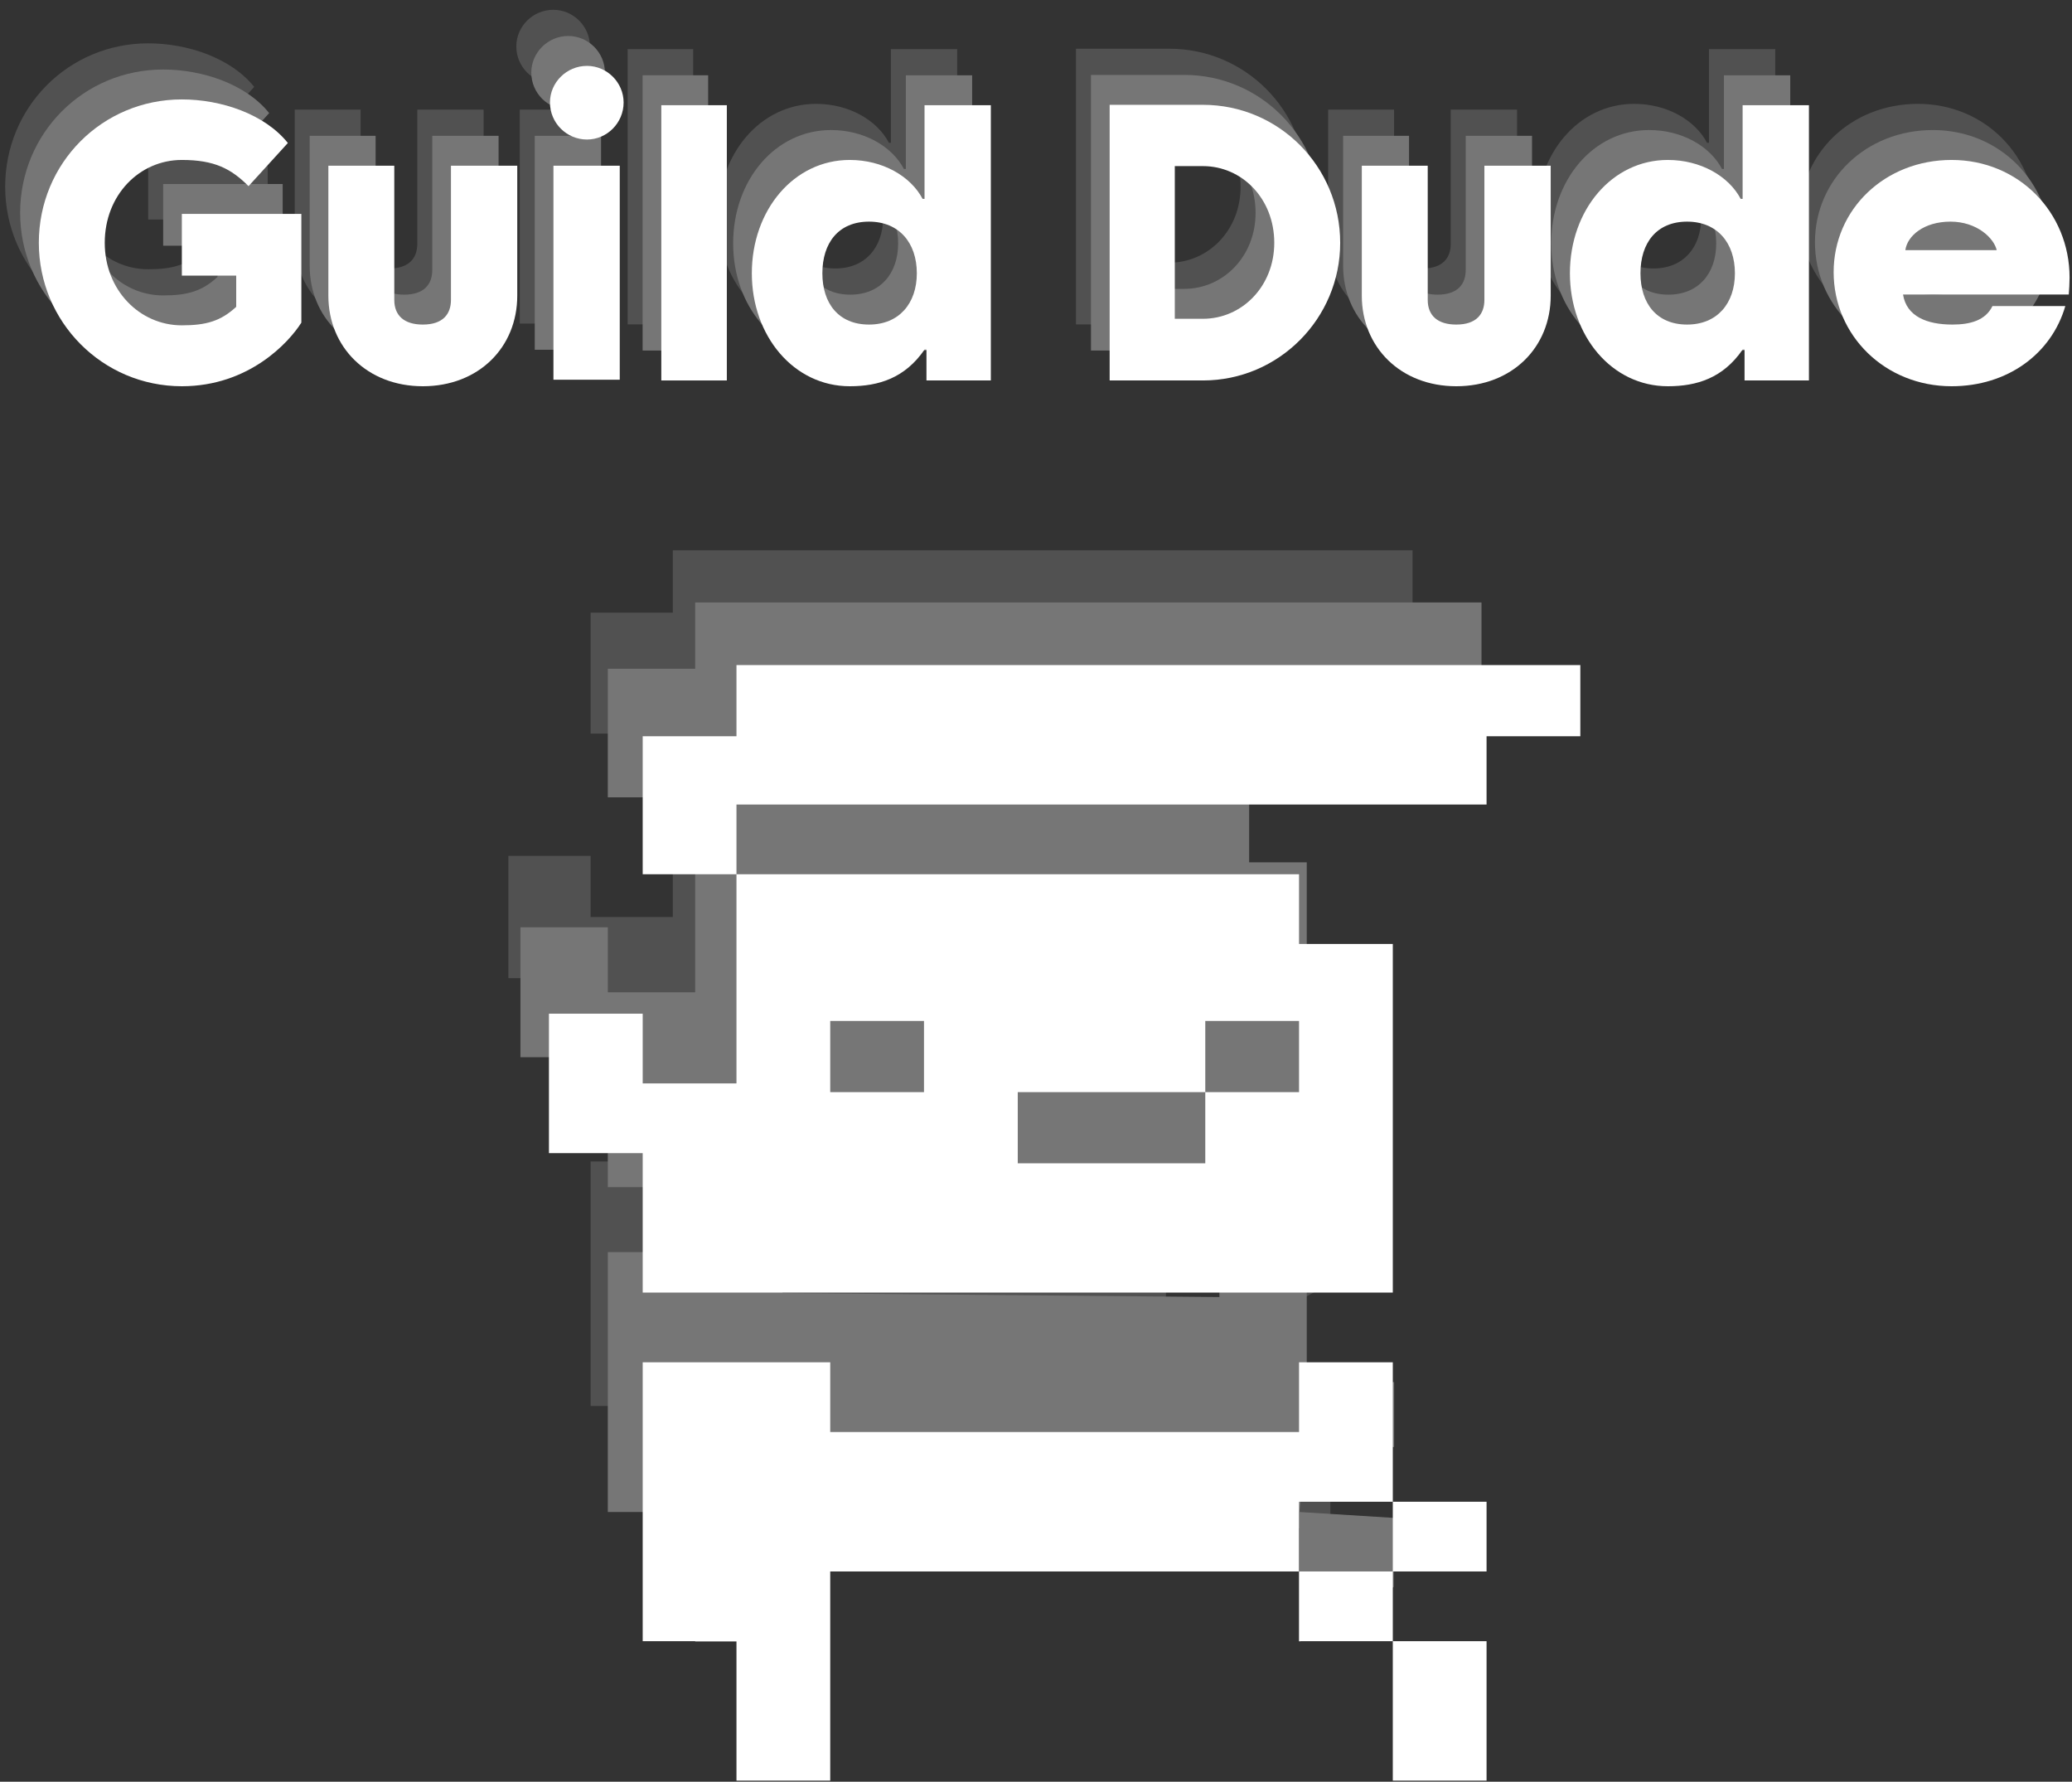 <svg width="157" height="135" viewBox="0 0 157 135" fill="none" xmlns="http://www.w3.org/2000/svg">
<rect x="0" y="0" width="157" height="135" fill="#333333" stroke="none"/>
<path d="M11.229 25.016C16.311 25.016 19.349 21.686 20.284 20.196V11.959H11.229V16.633H15.347V18.998C14.179 20.079 13.069 20.401 11.229 20.401C8.015 20.401 5.387 17.713 5.387 14.15C5.387 10.528 8.015 7.869 11.229 7.869C13.711 7.869 14.967 8.541 16.282 9.856L19.261 6.584C17.509 4.393 14.208 3.283 11.229 3.283C5.211 3.283 0.392 8.103 0.392 14.15C0.392 20.138 5.211 25.016 11.229 25.016Z" fill="#515151"/>
<path d="M29.487 25.016C33.722 25.016 36.644 22.066 36.644 18.151V8.308H31.619V18.473C31.619 19.524 31.035 20.342 29.487 20.342C28.085 20.342 27.325 19.67 27.325 18.473V8.308H22.331V18.151C22.331 22.066 25.281 25.016 29.487 25.016Z" fill="#515151"/>
<path d="M41.926 6.321C43.445 6.321 44.701 5.065 44.701 3.517C44.701 1.998 43.445 0.742 41.926 0.742C40.378 0.742 39.122 1.998 39.122 3.517C39.122 5.065 40.378 6.321 41.926 6.321ZM44.409 24.519V8.308H39.385V24.519H44.409Z" fill="#515151"/>
<path d="M52.523 24.578V3.722H47.558V24.578H52.523Z" fill="#515151"/>
<path d="M61.837 25.016C64.027 25.016 66.014 24.402 67.503 22.241H67.649V24.578H72.528V3.722H67.503V10.82H67.357C66.452 9.096 64.319 7.869 61.837 7.869C57.601 7.869 54.417 11.667 54.417 16.457C54.417 21.218 57.601 25.016 61.837 25.016ZM63.297 20.342C60.989 20.342 59.763 18.736 59.763 16.457C59.763 14.15 60.989 12.543 63.297 12.543C65.575 12.543 66.919 14.15 66.919 16.457C66.919 18.736 65.575 20.342 63.297 20.342Z" fill="#515151"/>
<path d="M88.599 24.578C94.353 24.578 98.998 19.875 98.998 14.15C98.998 8.366 94.353 3.692 88.599 3.692H81.53V24.578H88.599ZM86.467 8.337H88.599C91.549 8.337 94.003 10.79 94.003 14.15C94.003 17.45 91.549 19.904 88.599 19.904H86.467V8.337Z" fill="#515151"/>
<path d="M107.793 25.016C112.028 25.016 114.95 22.066 114.95 18.151V8.308H109.925V18.473C109.925 19.524 109.341 20.342 107.793 20.342C106.391 20.342 105.631 19.67 105.631 18.473V8.308H100.637V18.151C100.637 22.066 103.587 25.016 107.793 25.016Z" fill="#515151"/>
<path d="M123.825 25.016C126.016 25.016 128.002 24.402 129.492 22.241H129.638V24.578H134.516V3.722H129.492V10.82H129.346C128.44 9.096 126.308 7.869 123.825 7.869C119.589 7.869 116.405 11.667 116.405 16.457C116.405 21.218 119.589 25.016 123.825 25.016ZM125.285 20.342C122.978 20.342 121.751 18.736 121.751 16.457C121.751 14.15 122.978 12.543 125.285 12.543C127.564 12.543 128.907 14.15 128.907 16.457C128.907 18.736 127.564 20.342 125.285 20.342Z" fill="#515151"/>
<path d="M145.326 25.016C149.562 25.016 152.892 22.562 153.943 18.94H148.423C147.897 20.021 146.758 20.342 145.385 20.342C143.457 20.342 141.909 19.729 141.646 18.064H154.206C154.236 17.742 154.265 17.129 154.265 16.779C154.265 11.842 150.409 7.869 145.326 7.869C140.273 7.869 136.388 11.608 136.388 16.37C136.388 21.16 140.273 25.016 145.326 25.016ZM141.821 14.705C141.967 13.624 143.223 12.543 145.239 12.543C147.254 12.543 148.54 13.799 148.744 14.705H141.821Z" fill="#515151"/>
<path d="M12.363 26.999C17.446 26.999 20.484 23.669 21.419 22.18V13.942H12.363V18.616H16.482V20.982C15.314 22.063 14.204 22.384 12.363 22.384C9.15 22.384 6.521 19.697 6.521 16.133C6.521 12.511 9.15 9.853 12.363 9.853C14.846 9.853 16.102 10.525 17.417 11.839L20.396 8.568C18.643 6.377 15.343 5.267 12.363 5.267C6.346 5.267 1.526 10.086 1.526 16.133C1.526 22.121 6.346 26.999 12.363 26.999Z" fill="#767676"/>
<path d="M30.622 26.999C34.857 26.999 37.778 24.049 37.778 20.135V10.291H32.754V20.456C32.754 21.508 32.17 22.326 30.622 22.326C29.22 22.326 28.46 21.654 28.46 20.456V10.291H23.465V20.135C23.465 24.049 26.416 26.999 30.622 26.999Z" fill="#767676"/>
<path d="M43.061 8.305C44.58 8.305 45.836 7.049 45.836 5.501C45.836 3.982 44.58 2.726 43.061 2.726C41.513 2.726 40.257 3.982 40.257 5.501C40.257 7.049 41.513 8.305 43.061 8.305ZM45.544 26.503V10.291H40.519V26.503H45.544Z" fill="#767676"/>
<path d="M53.658 26.561V5.705H48.693V26.561H53.658Z" fill="#767676"/>
<path d="M62.971 26.999C65.162 26.999 67.148 26.386 68.638 24.224H68.784V26.561H73.662V5.705H68.638V12.803H68.492C67.587 11.08 65.454 9.853 62.971 9.853C58.736 9.853 55.552 13.65 55.552 18.441C55.552 23.202 58.736 26.999 62.971 26.999ZM64.432 22.326C62.124 22.326 60.897 20.719 60.897 18.441C60.897 16.133 62.124 14.527 64.432 14.527C66.71 14.527 68.054 16.133 68.054 18.441C68.054 20.719 66.71 22.326 64.432 22.326Z" fill="#767676"/>
<path d="M89.734 26.561C95.488 26.561 100.133 21.858 100.133 16.133C100.133 10.349 95.488 5.676 89.734 5.676H82.665V26.561H89.734ZM87.601 10.32H89.734C92.684 10.32 95.138 12.774 95.138 16.133C95.138 19.434 92.684 21.887 89.734 21.887H87.601V10.32Z" fill="#767676"/>
<path d="M108.928 26.999C113.163 26.999 116.084 24.049 116.084 20.135V10.291H111.06V20.456C111.06 21.508 110.476 22.326 108.928 22.326C107.526 22.326 106.766 21.654 106.766 20.456V10.291H101.771V20.135C101.771 24.049 104.722 26.999 108.928 26.999Z" fill="#767676"/>
<path d="M124.96 26.999C127.15 26.999 129.137 26.386 130.626 24.224H130.772V26.561H135.651V5.705H130.626V12.803H130.48C129.575 11.08 127.442 9.853 124.96 9.853C120.724 9.853 117.54 13.65 117.54 18.441C117.54 23.202 120.724 26.999 124.96 26.999ZM126.42 22.326C124.113 22.326 122.886 20.719 122.886 18.441C122.886 16.133 124.113 14.527 126.42 14.527C128.698 14.527 130.042 16.133 130.042 18.441C130.042 20.719 128.698 22.326 126.42 22.326Z" fill="#767676"/>
<path d="M146.461 26.999C150.697 26.999 154.027 24.546 155.078 20.924H149.558C149.032 22.004 147.893 22.326 146.52 22.326C144.592 22.326 143.044 21.712 142.781 20.047H155.341C155.37 19.726 155.4 19.113 155.4 18.762C155.4 13.825 151.544 9.853 146.461 9.853C141.408 9.853 137.523 13.592 137.523 18.353C137.523 23.143 141.408 26.999 146.461 26.999ZM142.956 16.688C143.102 15.607 144.358 14.527 146.374 14.527C148.389 14.527 149.674 15.783 149.879 16.688H142.956Z" fill="#767676"/>
<path d="M13.779 29.265C18.862 29.265 21.9 25.935 22.834 24.446V16.208H13.779V20.882H17.898V23.248C16.73 24.329 15.62 24.65 13.779 24.65C10.566 24.65 7.937 21.963 7.937 18.399C7.937 14.777 10.566 12.119 13.779 12.119C16.262 12.119 17.518 12.791 18.833 14.105L21.812 10.834C20.059 8.643 16.759 7.533 13.779 7.533C7.762 7.533 2.942 12.353 2.942 18.399C2.942 24.387 7.762 29.265 13.779 29.265Z" fill="white"/>
<path d="M32.038 29.265C36.273 29.265 39.194 26.315 39.194 22.401V12.557H34.17V22.722C34.17 23.774 33.586 24.592 32.038 24.592C30.636 24.592 29.876 23.92 29.876 22.722V12.557H24.881V22.401C24.881 26.315 27.831 29.265 32.038 29.265Z" fill="white"/>
<path d="M44.477 10.571C45.996 10.571 47.252 9.315 47.252 7.767C47.252 6.248 45.996 4.992 44.477 4.992C42.929 4.992 41.672 6.248 41.672 7.767C41.672 9.315 42.929 10.571 44.477 10.571ZM46.96 28.769V12.557H41.935V28.769H46.96Z" fill="white"/>
<path d="M55.074 28.827V7.971H50.109V28.827H55.074Z" fill="white"/>
<path d="M64.387 29.265C66.578 29.265 68.564 28.652 70.054 26.49H70.2V28.827H75.078V7.971H70.054V15.069H69.908C69.002 13.346 66.87 12.119 64.387 12.119C60.152 12.119 56.968 15.916 56.968 20.707C56.968 25.468 60.152 29.265 64.387 29.265ZM65.848 24.592C63.54 24.592 62.313 22.985 62.313 20.707C62.313 18.399 63.54 16.793 65.848 16.793C68.126 16.793 69.47 18.399 69.47 20.707C69.47 22.985 68.126 24.592 65.848 24.592Z" fill="white"/>
<path d="M91.15 28.827C96.904 28.827 101.549 24.124 101.549 18.399C101.549 12.616 96.904 7.942 91.15 7.942H84.081V28.827H91.15ZM89.017 12.586H91.15C94.1 12.586 96.554 15.04 96.554 18.399C96.554 21.7 94.1 24.154 91.15 24.154H89.017V12.586Z" fill="white"/>
<path d="M110.344 29.265C114.579 29.265 117.5 26.315 117.5 22.401V12.557H112.476V22.722C112.476 23.774 111.892 24.592 110.344 24.592C108.942 24.592 108.182 23.92 108.182 22.722V12.557H103.187V22.401C103.187 26.315 106.138 29.265 110.344 29.265Z" fill="white"/>
<path d="M126.376 29.265C128.566 29.265 130.553 28.652 132.042 26.49H132.188V28.827H137.067V7.971H132.042V15.069H131.896C130.991 13.346 128.858 12.119 126.376 12.119C122.14 12.119 118.956 15.916 118.956 20.707C118.956 25.468 122.14 29.265 126.376 29.265ZM127.836 24.592C125.529 24.592 124.302 22.985 124.302 20.707C124.302 18.399 125.529 16.793 127.836 16.793C130.115 16.793 131.458 18.399 131.458 20.707C131.458 22.985 130.115 24.592 127.836 24.592Z" fill="white"/>
<path d="M147.877 29.265C152.113 29.265 155.443 26.812 156.494 23.19H150.974C150.448 24.27 149.309 24.592 147.936 24.592C146.008 24.592 144.46 23.978 144.197 22.313H156.757C156.786 21.992 156.816 21.379 156.816 21.028C156.816 16.092 152.96 12.119 147.877 12.119C142.824 12.119 138.939 15.858 138.939 20.619C138.939 25.41 142.824 29.265 147.877 29.265ZM144.372 18.954C144.518 17.873 145.774 16.793 147.79 16.793C149.805 16.793 151.09 18.049 151.295 18.954H144.372Z" fill="white"/>
<path fill-rule="evenodd" clip-rule="evenodd" d="M107.033 49.543L100.598 49.087L100.805 50.955H50.978V55.587H44.75V46.421H50.978V41.693H107.033V49.543ZM44.75 69.48H50.978V55.587H88.348V60.218H94.577V83.374H44.75V74.111H38.522V64.849H44.75V69.48ZM63.435 65.331H57.206V70.059H63.435V65.331ZM88.348 65.331H82.12V70.059H69.663V74.787H82.12V70.059H88.348V65.331ZM44.75 88.005H57.206V92.636H88.348V88.005H94.577V97.267H88.348V101.898H57.206V115.792H50.978V106.53H44.75V88.005ZM94.577 101.898L98.603 98.428L100.805 97.267H94.577V101.898ZM94.577 106.53H88.348V101.898H94.577V106.53ZM94.577 106.53V115.792H100.805V106.53H94.577Z" fill="#515151"/>
<path fill-rule="evenodd" clip-rule="evenodd" d="M112.256 54.964L105.636 54.355V55.493L56.471 59.185L52.676 60.415H46.056V50.673H52.676V45.648H112.256V54.964ZM46.056 75.183H52.676V60.415H94.65V65.338H99.016V89.95H46.056V80.105H39.435V70.26H46.056V75.183ZM65.916 70.773H59.296V75.798H65.916V70.773ZM92.396 70.773H85.776V75.798H72.536V80.823H85.776V75.798H92.396V70.773ZM46.056 94.872H59.296V97.972L92.396 98.276V94.872H99.016V104.717V111.053L92.396 109.639H59.296V124.407H52.676V114.562H46.056V94.872ZM99.016 109.639H105.636V104.717H99.016V109.639ZM98.452 114.562H92.396V109.639H99.016L98.452 114.562ZM98.452 114.562V124.407L105.601 120.242V115.008L98.452 114.562Z" fill="#767676"/>
<path fill-rule="evenodd" clip-rule="evenodd" d="M119.745 55.785H112.64V60.958H55.804V66.241H48.699V55.785H55.804V50.393H119.745V55.785ZM48.699 82.089H55.804V66.241H98.431V71.523H105.536V97.937H48.699V87.372H41.595V76.806H48.699V82.089ZM70.013 77.356H62.908V82.749H70.013V77.356ZM98.431 77.356H91.327V82.749H77.118V88.142H91.327V82.749H98.431V77.356ZM48.699 103.22H62.908V108.503H98.431V103.22H105.536V113.785H98.431V119.068H62.908V134.916H55.804V124.351H48.699V103.22ZM105.536 119.068H112.64V113.785H105.536V119.068ZM105.536 124.351H98.431V119.068H105.536V124.351ZM105.536 124.351V134.916H112.64V124.351H105.536Z" fill="white"/>
</svg>
